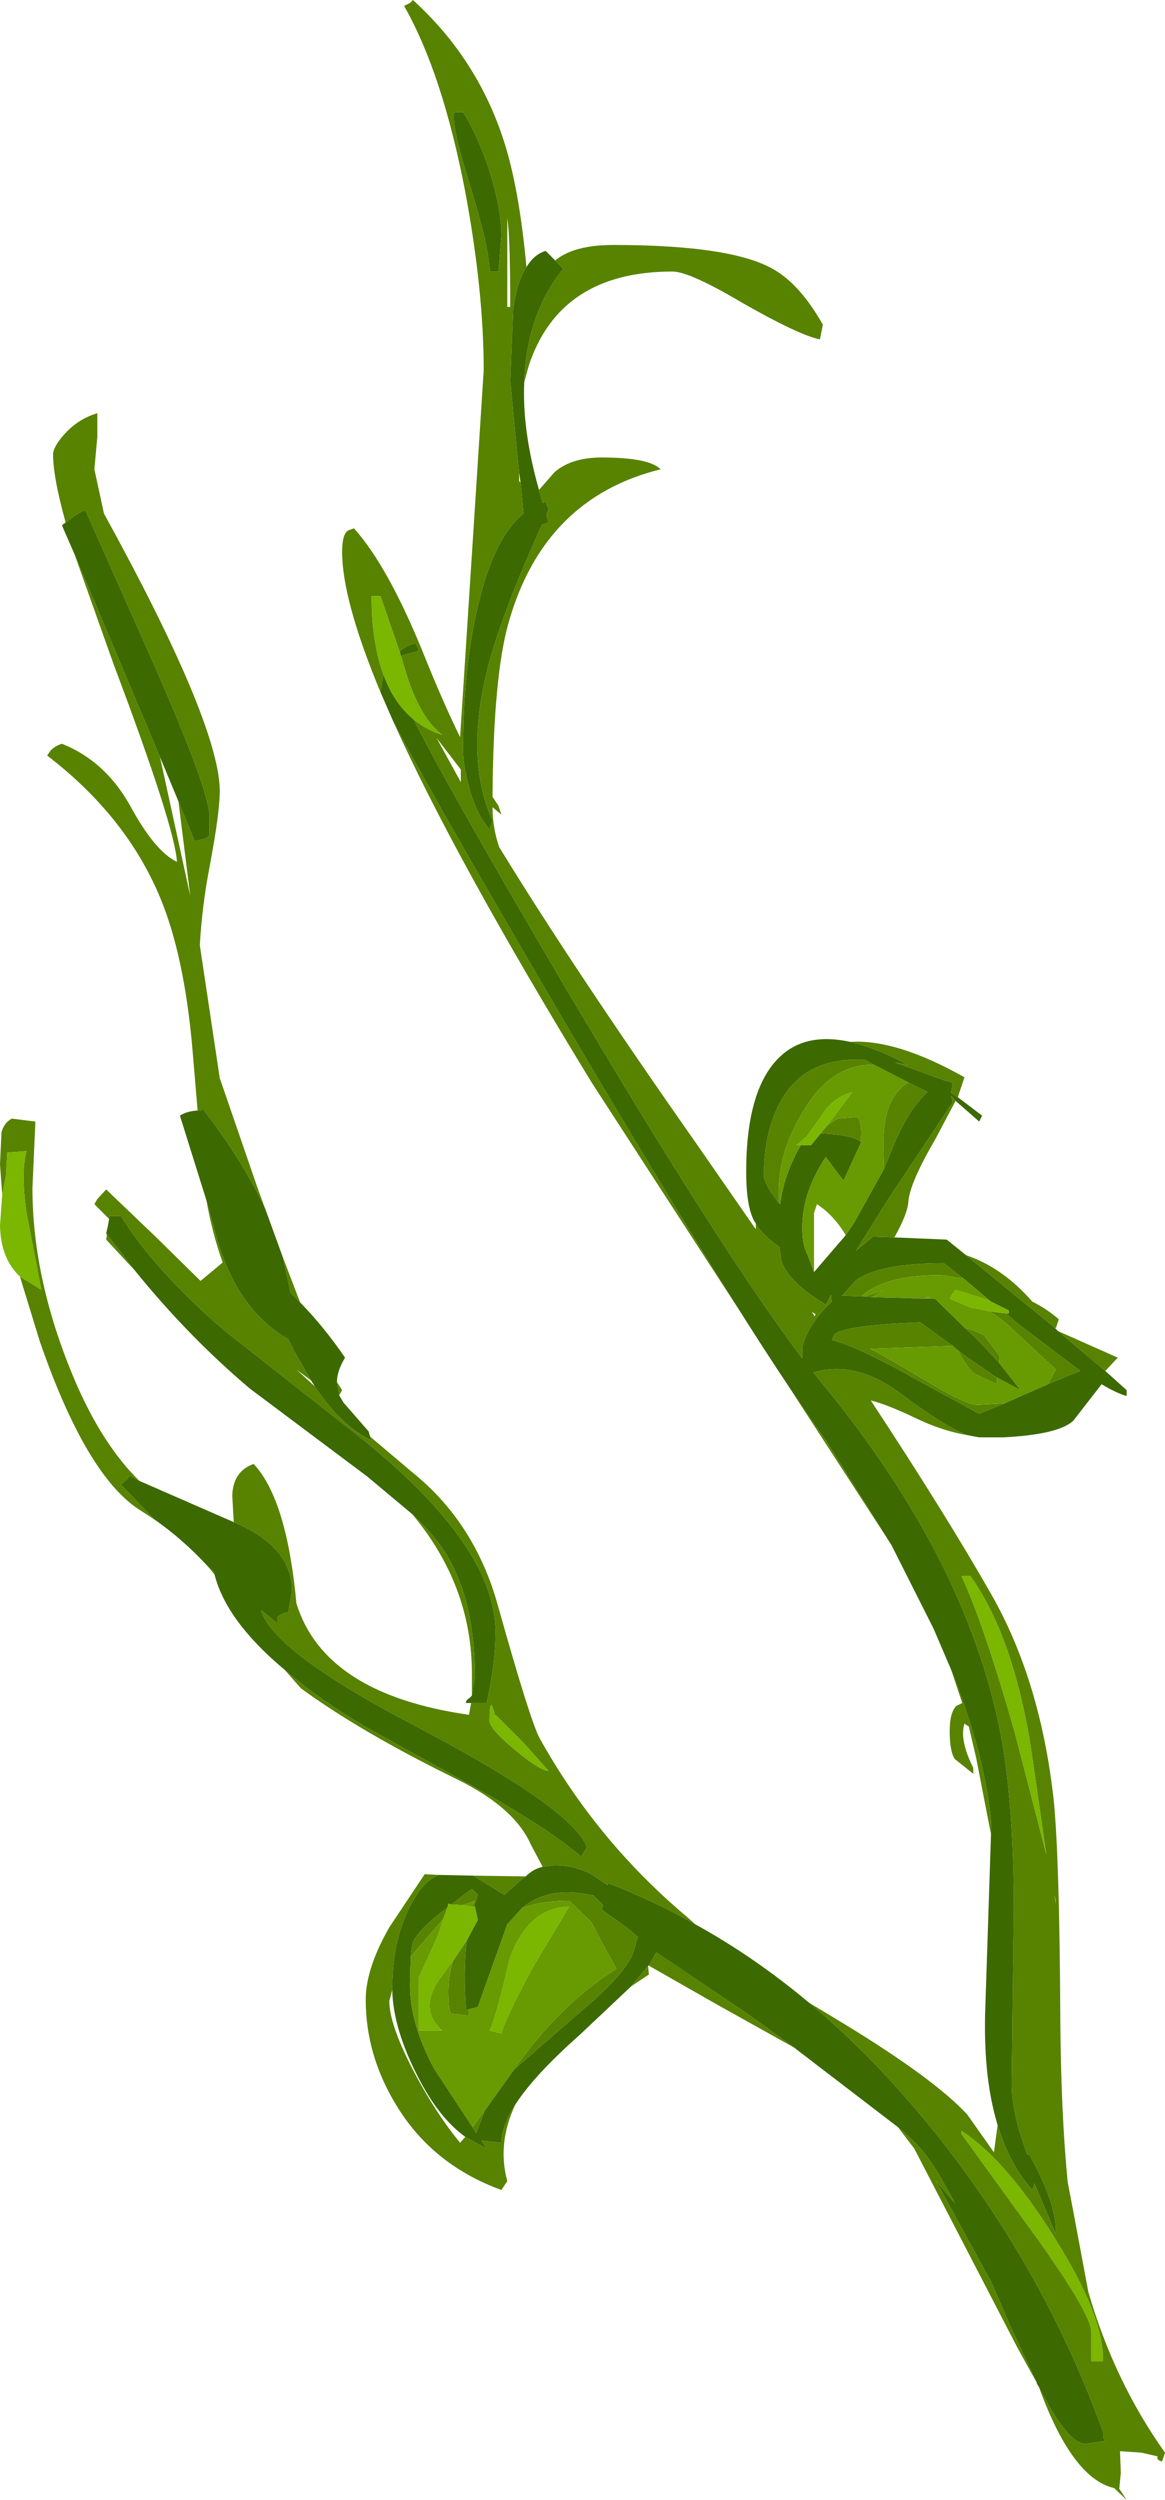 <?xml version="1.0" encoding="UTF-8" standalone="no"?>
<svg xmlns:ffdec="https://www.free-decompiler.com/flash" xmlns:xlink="http://www.w3.org/1999/xlink" ffdec:objectType="frame" height="169.4px" width="79.0px" xmlns="http://www.w3.org/2000/svg">
  <g transform="matrix(1.0, 0.0, 0.0, 1.0, 0.0, 0.0)">
    <use ffdec:characterId="1449" height="169.4" transform="matrix(1.0, 0.0, 0.0, 1.0, 0.0, 0.0)" width="79.0" xlink:href="#shape0"/>
  </g>
  <defs>
    <g id="shape0" transform="matrix(1.0, 0.0, 0.0, 1.0, 0.0, 0.0)">
      <path d="M37.65 17.65 Q38.9 16.6 41.6 16.6 49.95 16.6 52.7 18.4 54.35 19.45 55.8 22.0 L55.6 23.0 Q54.15 22.7 50.3 20.5 46.75 18.4 45.6 18.4 37.95 18.4 35.85 24.8 L35.55 25.9 Q35.7 21.3 38.2 18.2 L37.65 17.65 M36.55 33.2 L37.6 32.0 Q38.75 31.0 40.8 31.0 44.0 31.0 44.8 31.8 36.9 33.75 34.5 42.15 33.45 45.8 33.4 54.0 L33.8 54.6 34.0 55.2 33.4 54.7 Q33.4 56.1 33.85 57.4 38.9 65.65 47.4 77.75 L51.25 83.3 51.25 82.9 Q51.7 83.7 52.85 84.5 L53.0 85.5 Q53.55 86.95 56.0 88.4 L56.35 87.75 56.4 88.2 Q55.4 89.15 54.85 90.15 54.4 91.0 54.4 91.4 L54.4 92.05 Q48.75 84.55 38.15 66.6 30.55 53.7 28.05 48.75 28.9 49.45 30.0 49.8 28.5 48.7 27.55 45.65 L27.2 44.5 27.3 44.4 28.4 44.1 28.2 43.6 Q27.6 43.7 27.1 44.15 L25.8 40.4 25.2 40.4 Q25.2 43.55 26.0 45.7 L25.8 46.9 Q23.2 40.65 23.2 37.4 23.2 36.2 23.6 35.95 L24.0 35.8 Q26.3 38.35 28.7 44.25 30.0 47.5 31.2 49.95 L32.0 37.55 32.8 25.1 Q32.8 19.7 31.55 13.0 30.0 4.95 27.4 0.4 L27.8 0.2 28.0 0.0 Q32.35 3.95 34.15 9.5 35.2 12.7 35.7 18.1 35.05 19.1 34.8 20.95 L34.6 25.8 35.05 30.55 35.2 32.0 35.2 32.6 35.3 32.7 35.5 34.8 Q33.55 36.4 32.5 40.7 31.4 45.05 31.4 50.8 31.4 51.85 31.8 53.3 32.3 55.2 33.2 56.2 L33.4 55.6 Q31.3 51.0 33.45 43.9 34.55 40.4 36.75 35.55 L37.2 35.4 37.05 34.9 37.2 34.5 37.0 34.0 36.8 34.1 36.55 33.2 M57.65 70.6 Q60.8 70.4 65.4 73.0 L64.95 74.35 64.5 74.05 64.6 73.4 64.25 73.25 64.2 73.2 64.15 73.25 60.7 72.0 61.55 72.15 Q59.4 71.0 57.65 70.6 M64.8 74.6 L63.45 77.15 Q61.7 80.15 61.6 81.4 61.55 82.25 60.65 83.85 L59.2 83.8 58.05 84.75 60.2 81.3 64.6 74.7 64.5 74.25 64.8 74.6 M65.5 85.05 Q68.0 85.9 70.0 88.2 71.0 88.7 71.8 89.4 L71.6 90.0 71.5 89.95 65.5 85.05 M71.75 90.2 L75.8 92.0 74.95 92.9 71.75 90.2 M65.6 97.25 Q63.85 96.95 62.1 96.1 60.1 95.15 59.05 94.9 64.15 102.65 67.2 108.0 70.55 113.85 71.45 121.95 71.85 125.9 71.9 136.8 71.95 143.25 72.4 147.85 L72.8 149.95 73.8 155.3 Q75.55 161.35 79.0 166.2 L78.8 166.8 Q78.4 166.7 78.5 166.45 L77.4 166.2 75.95 166.1 76.0 167.5 76.0 167.6 75.9 168.65 76.4 169.4 75.55 168.6 Q72.7 167.95 70.45 161.75 72.4 165.6 73.6 165.6 L74.95 165.4 74.8 165.2 74.8 164.8 Q70.7 153.45 62.95 143.95 59.1 139.25 54.85 135.7 L57.25 137.15 Q63.4 140.9 65.6 143.3 L67.4 145.85 67.65 144.0 Q68.45 146.65 70.0 148.4 L70.15 147.95 71.6 151.4 71.6 151.2 Q71.6 149.25 69.8 146.0 L69.65 146.0 69.1 144.35 Q68.6 142.5 68.6 141.2 L68.65 137.6 68.65 137.35 68.65 137.1 68.75 129.4 Q68.75 122.9 68.0 118.3 65.9 106.1 55.8 93.8 L55.15 93.0 Q58.05 92.15 61.1 94.45 64.1 96.7 65.6 97.25 M70.3 161.45 L69.0 159.1 62.0 145.6 60.9 144.15 Q62.05 145.1 62.6 145.8 63.45 146.8 64.75 149.3 L63.45 147.75 67.25 154.7 68.5 157.6 70.3 161.45 M53.85 138.75 L48.65 135.85 44.0 133.2 44.5 132.3 50.45 136.3 52.2 137.55 53.85 138.75 M43.95 133.2 L44.0 133.8 42.8 134.6 43.95 133.2 M34.95 142.6 Q33.7 145.25 34.4 147.8 L34.0 148.4 Q29.2 146.65 26.75 142.45 24.8 139.15 24.8 135.5 24.8 133.4 26.4 130.6 L28.8 127.0 29.75 127.05 Q28.8 127.45 28.1 128.65 26.6 131.15 26.6 134.7 L26.6 134.85 26.4 135.6 Q26.4 137.2 28.05 140.35 29.55 143.2 31.2 145.2 L31.55 144.8 33.0 145.6 32.65 145.05 34.0 145.2 Q34.0 144.1 34.95 142.6 M32.1 127.1 L35.65 127.15 35.55 127.2 34.2 128.4 32.1 127.1 M36.8 126.5 L36.0 125.0 Q34.9 122.5 31.05 120.6 24.5 117.4 20.4 114.4 L19.3 113.15 Q21.55 115.1 24.85 117.05 L32.8 121.45 Q37.3 124.0 39.4 125.8 L39.8 125.2 Q38.95 122.6 28.05 116.9 18.5 111.9 17.7 109.1 L18.8 110.0 18.8 109.6 Q19.1 109.3 19.55 109.25 L19.8 107.8 Q19.8 104.8 15.85 103.15 L15.75 101.35 Q15.8 99.7 17.2 99.2 19.45 101.6 20.1 108.65 22.0 114.8 31.8 116.2 L31.95 115.4 33.0 115.4 Q33.6 112.7 33.6 110.6 33.6 104.5 23.6 96.75 L15.2 90.15 Q10.5 86.1 8.2 82.4 L7.4 82.4 7.4 82.6 6.4 81.6 6.6 81.25 7.2 80.6 10.6 83.85 13.6 86.8 15.1 85.55 Q14.4 83.6 14.0 81.35 L14.65 83.7 Q16.0 88.7 19.55 90.75 L20.0 91.65 21.1 93.55 20.1 92.8 21.35 93.95 Q23.15 96.65 25.2 97.6 L25.1 97.35 28.0 99.8 Q32.2 103.2 33.75 108.75 35.95 116.6 36.6 117.8 40.5 124.8 46.65 129.95 L47.15 130.4 Q44.25 128.75 41.2 127.6 L41.2 127.75 40.1 127.0 Q38.95 126.4 37.6 126.4 L36.8 126.5 M14.55 106.7 L14.1 106.15 14.5 106.5 14.55 106.7 M10.45 102.95 L9.6 102.4 Q5.9 100.15 2.7 90.9 L1.35 86.5 2.8 87.4 1.8 82.2 Q1.4 79.45 1.8 78.0 L0.5 78.1 0.4 79.7 0.15 80.95 0.0 78.9 0.1 76.75 Q0.25 76.1 0.8 75.8 L2.4 76.0 2.2 80.5 Q2.2 86.8 5.1 93.6 6.95 97.9 9.45 100.35 L8.8 100.0 8.6 100.25 8.2 100.6 10.45 102.95 M32.0 114.9 L32.0 113.4 Q32.0 107.45 27.95 102.6 29.45 104.0 30.25 105.3 32.2 108.45 32.2 113.6 L32.0 114.9 M9.15 86.1 L7.2 84.0 7.25 83.65 9.15 86.1 M13.4 75.25 L13.05 71.1 Q12.5 64.75 10.85 60.8 8.55 55.3 3.2 51.2 L3.4 50.9 Q3.7 50.55 4.2 50.4 7.1 51.55 8.8 54.55 10.5 57.7 12.0 58.4 11.85 56.0 7.7 45.0 L5.05 37.55 10.85 51.3 12.9 60.7 12.1 54.3 13.2 57.0 14.0 56.8 14.2 56.6 14.2 55.3 Q14.2 53.55 10.25 44.6 L5.8 34.6 Q5.6 34.6 5.15 34.9 L4.45 35.4 Q3.6 32.35 3.6 30.8 3.6 30.3 4.3 29.5 5.25 28.4 6.6 28.0 L6.6 29.6 6.4 31.8 7.05 34.8 Q14.7 48.7 14.9 53.4 14.95 54.85 14.2 58.8 13.7 61.4 13.55 64.05 L14.9 73.05 17.5 80.6 18.0 81.95 Q16.5 78.7 13.8 75.2 L13.4 75.25 M19.2 85.25 L20.35 88.25 19.95 87.85 19.7 87.6 19.2 85.25 M22.85 93.65 L23.2 94.2 23.0 94.55 22.85 93.65 M67.2 124.3 L66.2 119.15 65.7 117.0 65.4 116.8 Q65.05 117.9 66.0 119.8 L66.0 120.2 64.75 119.2 Q64.4 118.7 64.4 117.3 64.4 116.05 64.85 115.6 L65.25 115.4 64.5 113.15 Q66.8 118.95 67.2 123.4 L67.2 124.3 M60.45 104.7 L60.0 104.0 40.15 73.4 Q30.85 58.2 26.65 48.85 29.0 53.4 37.7 68.25 50.25 89.6 56.0 97.6 L60.45 104.7 M31.4 7.6 L30.8 7.6 Q30.6 8.5 31.85 12.5 33.2 16.85 33.2 18.4 L33.8 18.4 34.0 16.0 Q34.0 14.05 33.1 11.3 32.25 8.9 31.4 7.6 M34.6 20.8 Q34.6 16.0 34.4 14.8 L34.4 20.8 34.6 20.8 M31.25 52.15 L29.6 50.0 31.25 53.0 31.25 52.15 M61.6 73.35 L62.9 74.0 Q61.6 75.15 60.5 77.85 L59.95 79.2 59.9 77.9 Q59.8 74.4 61.6 73.35 M58.35 77.35 Q57.75 76.9 55.65 76.8 L56.05 76.3 56.8 75.8 58.05 75.7 Q58.4 75.7 58.4 76.9 L58.35 77.35 M52.8 81.5 L52.65 81.3 Q51.8 80.15 51.8 79.7 51.8 77.05 52.65 75.2 54.15 71.8 58.1 71.8 L58.65 71.8 59.25 72.15 Q56.55 72.1 54.75 74.85 52.8 77.8 52.8 80.8 L52.8 81.5 M58.4 87.85 L57.1 87.8 58.05 86.75 Q59.65 85.6 64.0 85.6 L65.35 86.65 63.8 86.4 Q60.0 86.4 58.4 87.85 M68.2 89.0 L69.1 89.75 73.25 92.9 71.05 93.8 71.6 92.8 68.15 89.6 Q67.6 89.15 67.05 88.85 L68.2 89.0 M68.1 95.1 L66.4 95.8 62.35 93.6 Q58.2 91.25 56.4 90.8 L56.6 90.4 Q57.4 89.8 62.4 89.6 L64.6 91.2 59.0 91.4 Q59.6 91.65 62.85 93.6 65.5 95.2 66.3 95.2 L68.1 95.1 M64.95 91.5 L65.55 91.95 67.6 93.35 67.6 93.8 66.1 93.1 Q65.55 92.65 64.95 91.5 M67.75 92.35 L66.4 90.9 65.45 90.0 Q66.25 90.2 66.75 90.5 L67.8 91.9 67.75 92.35 M62.3 88.0 L61.1 87.95 63.1 87.9 62.3 88.0 M59.15 87.9 L58.6 87.85 59.9 87.45 59.15 87.9 M55.05 88.9 L55.25 89.2 55.3 89.05 55.05 88.9 M65.8 106.8 L65.2 106.8 Q66.7 110.0 68.8 117.35 L70.95 125.65 69.85 118.05 Q68.6 110.7 65.8 106.8 M35.4 129.3 Q37.2 127.75 40.25 128.45 L40.9 129.1 40.8 129.4 42.55 130.65 43.25 131.25 42.9 132.45 Q42.2 133.95 39.5 136.2 L34.9 140.2 34.85 140.25 35.25 139.7 Q38.05 135.8 41.8 133.4 L40.8 131.6 40.1 130.25 38.6 128.8 Q36.75 128.8 35.4 129.3 M32.85 143.05 L32.3 144.55 32.05 144.15 32.85 143.05 M27.85 132.65 Q27.9 131.8 28.05 131.5 28.5 130.65 30.35 129.25 L30.05 130.05 28.05 132.35 27.85 132.65 M30.6 129.05 L32.0 128.0 32.4 128.4 32.15 129.2 32.0 129.2 32.2 128.8 31.4 129.1 30.6 129.05 M31.65 131.5 Q31.4 133.55 31.6 136.2 L31.8 136.15 31.8 136.6 30.6 136.45 Q30.4 136.3 30.4 134.9 30.4 134.0 30.7 132.9 L31.65 131.5 M71.6 129.0 L71.6 128.8 71.5 128.4 71.6 129.0 M65.2 144.4 L65.2 144.6 70.45 151.85 Q74.0 156.85 74.0 158.0 L74.0 160.0 74.8 160.0 Q74.85 156.9 71.45 151.55 68.2 146.35 65.2 144.4 M33.6 116.2 L33.6 116.4 Q33.2 114.6 33.2 116.6 33.2 117.15 34.95 118.6 36.65 120.0 37.2 120.0 L35.5 118.1 33.6 116.2" fill="#588301" fill-rule="evenodd" stroke="none"/>
      <path d="M35.55 25.9 Q35.4 29.15 36.55 33.2 L36.8 34.1 37.0 34.0 37.2 34.5 37.05 34.9 37.2 35.4 36.75 35.55 Q34.55 40.4 33.45 43.9 31.3 51.0 33.4 55.6 L33.2 56.2 Q32.3 55.2 31.8 53.3 31.4 51.85 31.4 50.8 31.4 45.05 32.5 40.7 33.55 36.4 35.5 34.8 L35.3 32.7 35.2 32.0 35.05 30.55 34.6 25.8 34.8 20.95 Q35.05 19.1 35.7 18.1 36.2 17.25 37.0 17.0 L37.65 17.65 38.2 18.2 Q35.7 21.3 35.55 25.9 M51.25 82.9 L51.15 82.75 Q50.6 81.75 50.6 79.4 50.6 73.7 52.95 71.55 54.7 69.95 57.65 70.6 59.4 71.0 61.55 72.15 L60.7 72.0 64.15 73.25 64.2 73.2 64.25 73.25 64.6 73.4 64.5 74.05 64.95 74.35 66.6 75.6 66.4 76.0 64.8 74.6 64.5 74.25 64.6 74.7 60.2 81.3 58.05 84.75 59.2 83.8 60.65 83.85 64.2 84.0 65.5 85.05 71.5 89.95 71.75 90.2 74.95 92.9 76.4 94.2 76.4 94.6 Q75.7 94.4 74.7 93.8 L72.8 96.25 Q71.85 97.2 68.05 97.4 L67.6 97.4 67.2 97.4 66.4 97.4 65.6 97.25 Q64.1 96.7 61.1 94.45 58.05 92.15 55.15 93.0 L55.8 93.8 Q65.9 106.1 68.0 118.3 68.75 122.9 68.75 129.4 L68.65 137.1 68.65 137.35 68.65 137.6 68.6 141.2 Q68.6 142.5 69.1 144.35 L69.65 146.0 69.8 146.0 Q71.6 149.25 71.6 151.2 L71.6 151.4 70.15 147.95 70.0 148.4 Q68.45 146.65 67.65 144.0 66.7 140.9 66.8 136.5 L67.2 124.3 67.2 123.4 Q66.8 118.95 64.5 113.15 L63.3 110.35 60.45 104.7 56.0 97.6 Q50.25 89.6 37.7 68.25 29.0 53.4 26.65 48.85 L25.8 46.9 26.0 45.7 Q26.7 47.65 28.05 48.75 30.55 53.7 38.15 66.6 48.75 84.55 54.4 92.05 L54.4 91.4 Q54.4 91.0 54.85 90.15 55.4 89.15 56.4 88.2 L56.35 87.75 56.0 88.4 Q53.55 86.95 53.0 85.5 L52.85 84.5 Q51.7 83.7 51.25 82.9 M70.45 161.75 L70.3 161.5 70.3 161.45 68.5 157.6 67.25 154.7 63.45 147.75 64.75 149.3 Q63.45 146.8 62.6 145.8 62.05 145.1 60.9 144.15 L53.85 138.75 52.2 137.55 50.45 136.3 44.5 132.3 44.0 133.2 43.95 133.2 42.8 134.6 39.3 137.9 Q36.25 140.6 34.95 142.6 34.0 144.1 34.0 145.2 L32.65 145.05 33.0 145.6 31.55 144.8 Q29.75 143.5 28.35 140.75 26.65 137.45 26.6 134.85 L26.6 134.7 Q26.6 131.15 28.1 128.65 28.8 127.45 29.75 127.05 L32.1 127.1 34.2 128.4 35.55 127.2 35.65 127.15 Q36.15 126.65 36.8 126.5 L37.6 126.4 Q38.95 126.4 40.1 127.0 L41.2 127.75 41.2 127.6 Q44.25 128.75 47.15 130.4 51.15 132.6 54.85 135.7 59.1 139.25 62.95 143.95 70.7 153.45 74.8 164.8 L74.8 165.2 74.95 165.4 73.6 165.6 Q72.4 165.6 70.45 161.75 M19.3 113.15 Q15.35 109.85 14.55 106.7 L14.5 106.5 14.1 106.15 Q12.4 104.3 10.45 102.95 L8.2 100.6 8.6 100.25 8.8 100.0 9.45 100.35 15.75 103.1 15.85 103.15 Q19.8 104.8 19.8 107.8 L19.55 109.25 Q19.1 109.3 18.8 109.6 L18.8 110.0 17.7 109.1 Q18.5 111.9 28.05 116.9 38.95 122.6 39.8 125.2 L39.4 125.8 Q37.3 124.0 32.8 121.45 L24.85 117.05 Q21.55 115.1 19.3 113.15 M31.95 115.4 L31.6 115.4 Q31.55 115.25 31.85 115.05 L32.0 114.9 32.2 113.6 Q32.2 108.45 30.25 105.3 29.45 104.0 27.95 102.6 L24.9 100.05 16.95 94.1 Q12.75 90.55 9.15 86.1 L7.25 83.65 7.2 83.6 7.25 83.35 7.3 83.15 7.4 82.6 7.4 82.4 8.2 82.4 Q10.5 86.1 15.2 90.15 L23.6 96.75 Q33.6 104.5 33.6 110.6 33.6 112.7 33.0 115.4 L31.95 115.4 M14.0 81.35 L12.2 75.6 Q12.65 75.3 13.4 75.25 L13.8 75.2 Q16.5 78.7 18.0 81.95 L19.2 85.25 19.7 87.6 19.95 87.85 20.35 88.25 Q22.0 89.95 23.4 92.0 22.85 92.9 22.85 93.65 L23.0 94.55 23.3 95.05 25.0 97.0 25.1 97.35 25.2 97.6 Q23.15 96.65 21.35 93.95 L21.1 93.55 20.0 91.65 19.55 90.75 Q16.0 88.7 14.65 83.7 L14.0 81.35 M5.05 37.55 L4.2 35.6 4.45 35.4 5.15 34.9 Q5.6 34.6 5.8 34.6 L10.25 44.6 Q14.2 53.55 14.2 55.3 L14.2 56.6 14.0 56.8 13.2 57.0 12.1 54.3 10.85 51.3 5.05 37.55 M31.4 7.6 Q32.25 8.9 33.1 11.3 34.0 14.05 34.0 16.0 L33.8 18.4 33.2 18.4 Q33.2 16.85 31.85 12.5 30.6 8.5 30.8 7.6 L31.4 7.6 M27.1 44.15 Q27.6 43.7 28.2 43.6 L28.4 44.1 27.3 44.4 27.2 44.5 27.1 44.15 M59.95 79.2 L60.5 77.85 Q61.6 75.15 62.9 74.0 L61.6 73.35 61.4 73.25 59.25 72.15 58.65 71.8 58.1 71.8 Q54.15 71.8 52.65 75.2 51.8 77.05 51.8 79.7 51.8 80.15 52.65 81.3 L52.8 81.5 52.9 81.6 Q53.15 79.6 54.3 77.6 L55.0 77.6 55.65 76.8 Q57.75 76.9 58.35 77.35 L58.4 77.4 57.2 80.0 56.55 79.15 56.0 78.4 Q54.4 80.8 54.4 83.2 54.4 84.35 54.75 85.0 L55.2 86.2 57.35 83.7 57.95 82.8 59.95 79.2 M54.85 76.8 L54.7 77.05 54.8 76.8 54.85 76.8 M58.4 87.85 L58.6 87.85 59.15 87.9 61.1 87.95 62.3 88.0 63.4 88.0 65.45 90.0 66.4 90.9 67.75 92.35 69.2 94.2 67.6 93.35 65.55 91.95 64.95 91.5 64.6 91.2 62.4 89.6 Q57.4 89.8 56.6 90.4 L56.4 90.8 Q58.2 91.25 62.35 93.6 L66.4 95.8 68.1 95.1 69.8 94.35 71.05 93.8 73.25 92.9 69.1 89.75 68.2 89.0 68.4 89.0 68.4 88.8 67.2 88.2 65.35 86.65 64.0 85.6 Q59.65 85.6 58.05 86.75 L57.1 87.8 58.4 87.85 M34.85 140.25 L34.9 140.2 39.5 136.2 Q42.2 133.95 42.9 132.45 L43.25 131.25 42.55 130.65 40.8 129.4 40.9 129.1 40.25 128.45 Q37.2 127.75 35.4 129.3 L34.4 130.4 32.4 136.0 31.8 136.15 31.6 136.2 Q31.4 133.55 31.65 131.5 L32.4 130.1 32.2 129.2 32.15 129.2 32.4 128.4 32.0 128.0 30.6 129.05 30.4 129.0 30.35 129.25 Q28.5 130.65 28.05 131.5 27.9 131.8 27.85 132.65 L27.8 134.5 Q27.8 137.15 29.45 140.2 L32.05 144.15 32.3 144.55 32.85 143.05 34.85 140.25" fill="#3d6901" fill-rule="evenodd" stroke="none"/>
      <path d="M1.35 86.5 Q0.05 85.3 0.0 83.05 L0.15 80.95 0.4 79.7 0.5 78.1 1.8 78.0 Q1.4 79.45 1.8 82.2 L2.8 87.4 1.35 86.5 M27.1 44.15 L27.2 44.5 27.55 45.65 Q28.5 48.7 30.0 49.8 28.9 49.45 28.05 48.75 26.7 47.65 26.0 45.7 25.2 43.55 25.2 40.4 L25.8 40.4 27.1 44.15 M55.65 76.8 L55.0 77.6 54.3 77.6 54.0 77.6 54.65 77.05 54.7 77.05 54.85 76.8 55.7 75.6 Q56.5 74.35 57.8 74.0 L56.5 75.75 56.05 76.3 55.65 76.8 M67.2 88.2 L68.4 88.8 68.4 89.0 68.2 89.0 67.05 88.85 65.8 88.6 64.4 88.0 64.6 87.65 64.8 87.4 66.9 88.05 67.2 88.2 M65.8 106.8 Q68.6 110.7 69.85 118.05 L70.95 125.65 68.8 117.35 Q66.7 110.0 65.2 106.8 L65.8 106.8 M30.35 129.25 L30.4 129.0 30.6 129.05 31.4 129.1 32.0 129.2 32.15 129.2 32.2 129.2 32.4 130.1 31.65 131.5 30.7 132.9 29.85 134.05 Q28.35 136.15 30.0 137.6 L28.4 137.6 28.4 134.0 29.7 131.15 30.05 130.05 30.35 129.25 M71.6 129.0 L71.5 128.4 71.6 128.8 71.6 129.0 M65.2 144.4 Q68.2 146.35 71.45 151.55 74.85 156.9 74.8 160.0 L74.0 160.0 74.0 158.0 Q74.0 156.85 70.45 151.85 L65.2 144.6 65.2 144.4 M33.6 116.2 L35.5 118.1 37.2 120.0 Q36.65 120.0 34.95 118.6 33.2 117.15 33.2 116.6 33.2 114.6 33.6 116.4 L33.6 116.2 M38.6 129.2 L36.2 133.2 Q34.3 136.7 34.0 137.8 L33.2 137.6 Q33.65 136.65 34.55 132.75 35.8 129.25 38.6 129.2" fill="#7bb601" fill-rule="evenodd" stroke="none"/>
      <path d="M59.95 79.2 L57.95 82.8 57.35 83.7 Q56.55 82.35 55.4 81.6 L55.2 82.2 55.2 86.2 54.75 85.0 Q54.4 84.35 54.4 83.2 54.4 80.8 56.0 78.4 L56.55 79.15 57.2 80.0 58.4 77.4 58.35 77.35 58.4 76.9 Q58.4 75.7 58.05 75.7 L56.8 75.8 56.05 76.3 56.5 75.75 57.8 74.0 Q56.5 74.35 55.7 75.6 L54.85 76.8 54.8 76.8 54.7 77.05 54.65 77.05 54.0 77.6 54.3 77.6 Q53.15 79.6 52.9 81.6 L52.8 81.5 52.8 80.8 Q52.8 77.8 54.75 74.85 56.55 72.1 59.25 72.15 L61.4 73.25 61.6 73.35 Q59.8 74.4 59.9 77.9 L59.95 79.2 M58.6 87.85 L58.4 87.85 Q60.0 86.4 63.8 86.4 L65.35 86.65 67.2 88.2 66.9 88.05 64.8 87.4 64.6 87.65 64.4 88.0 65.8 88.6 67.05 88.85 Q67.6 89.15 68.15 89.6 L71.6 92.8 71.05 93.8 69.8 94.35 68.1 95.1 66.3 95.2 Q65.5 95.2 62.85 93.6 59.6 91.65 59.0 91.4 L64.6 91.2 64.95 91.5 Q65.55 92.65 66.1 93.1 L67.6 93.8 67.6 93.35 69.2 94.2 67.75 92.35 67.8 91.9 66.75 90.5 Q66.25 90.2 65.45 90.0 L63.4 88.0 62.3 88.0 63.1 87.9 61.1 87.95 59.15 87.9 59.9 87.45 58.6 87.85 M34.85 140.25 L32.85 143.05 32.05 144.15 29.45 140.2 Q27.8 137.15 27.8 134.5 L27.85 132.65 28.05 132.35 30.05 130.05 29.7 131.15 28.4 134.0 28.4 137.6 30.0 137.6 Q28.35 136.15 29.85 134.05 L30.7 132.9 Q30.4 134.0 30.4 134.9 30.4 136.3 30.6 136.45 L31.8 136.6 31.8 136.15 32.4 136.0 34.4 130.4 35.4 129.3 Q36.75 128.8 38.6 128.8 L40.1 130.25 40.8 131.6 41.8 133.4 Q38.05 135.8 35.25 139.7 L34.85 140.25 M31.4 129.1 L32.2 128.8 32.0 129.2 31.4 129.1 M38.6 129.2 Q35.8 129.25 34.55 132.75 33.65 136.65 33.2 137.6 L34.0 137.8 Q34.3 136.7 36.2 133.2 L38.6 129.2" fill="#689a01" fill-rule="evenodd" stroke="none"/>
    </g>
  </defs>
</svg>
